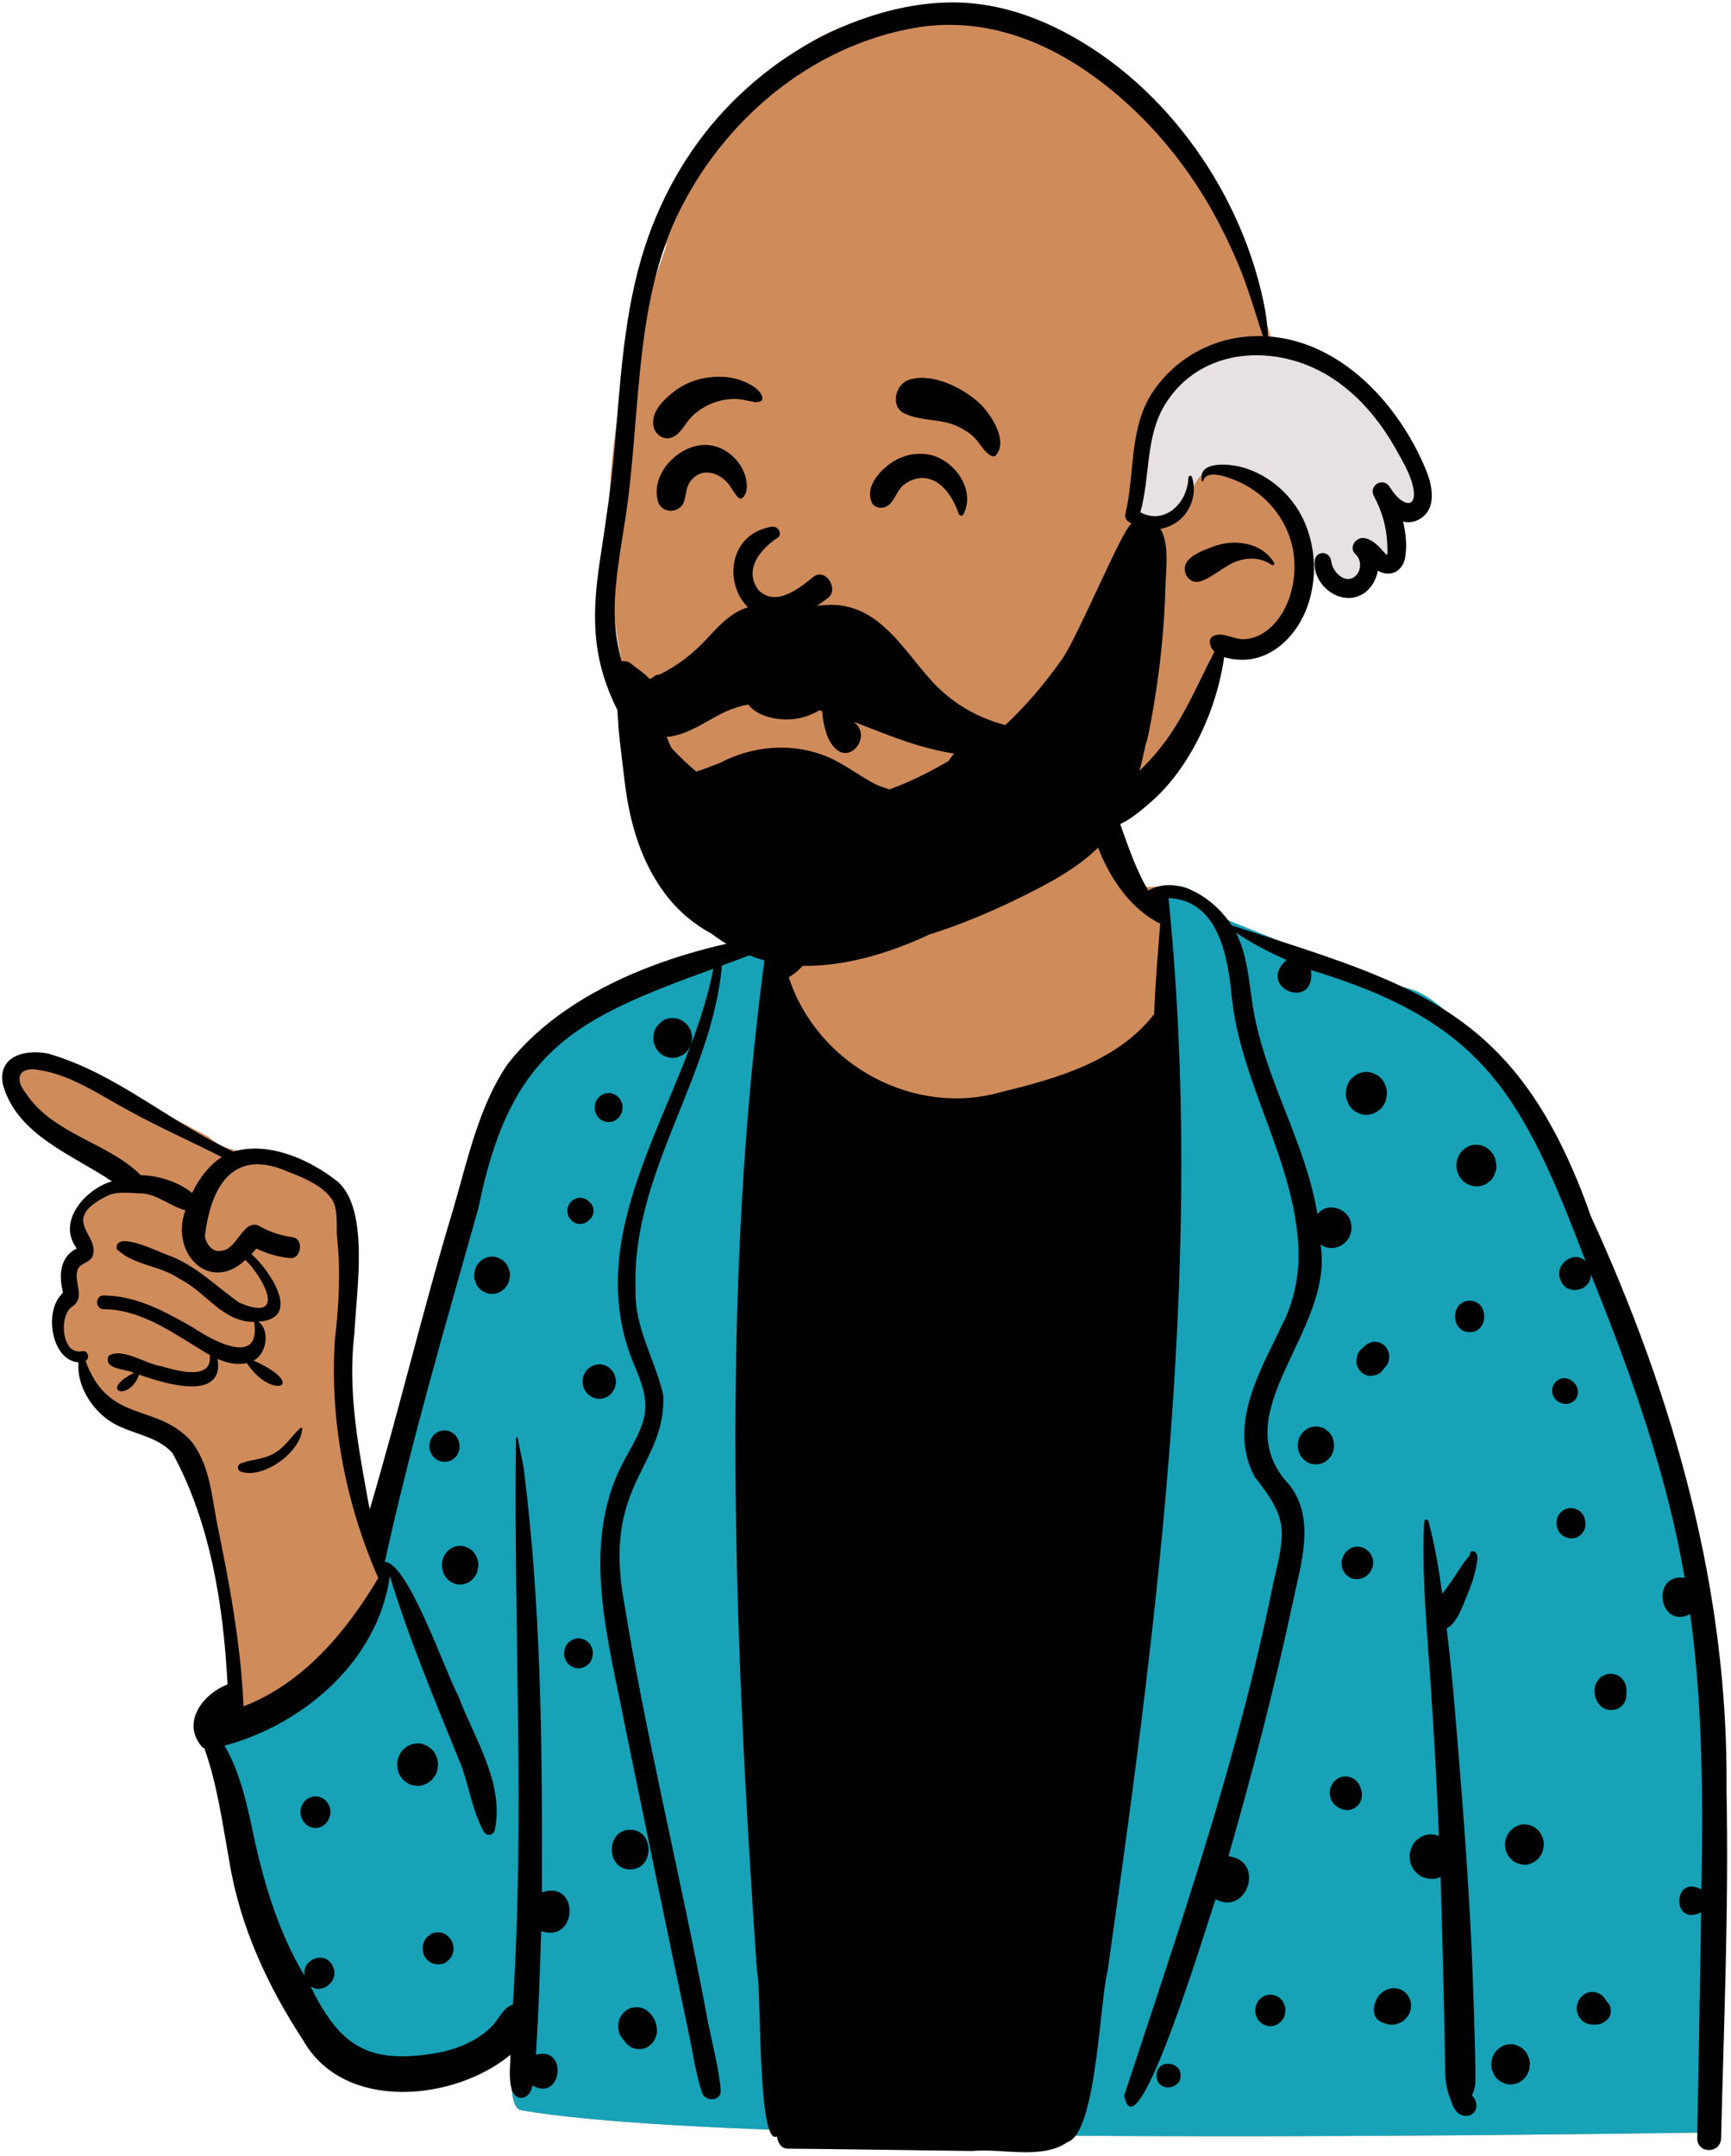 <?xml version="1.0" encoding="UTF-8"?>
<svg width="314px" height="391px" viewBox="0 0 314 391" version="1.1" xmlns="http://www.w3.org/2000/svg" xmlns:xlink="http://www.w3.org/1999/xlink">
    <title>Peep</title>
    <g id="Page-1" stroke="none" stroke-width="1" fill="none" fill-rule="evenodd">
        <g id="Home-Page" transform="translate(-156, -855)">
            <g id="About-Section" transform="translate(150, 772)">
                <g id="Group" transform="translate(-0, 0)">
                    <g id="Peep" transform="translate(192.529, 271) scale(-1, 1) translate(-192.529, -271) translate(-0, 0)">
                        <g id="BODY" transform="translate(49.827, 225.922)">
                            <path d="M154.872,-13.724 C164.747,-13.216 180.122,-8.8 180.891,-5.978 C182.091,-1.571 179.512,14.949 183.826,23.848 C185.665,27.641 192.648,27.301 195.354,28.537 C204.407,32.67 231.209,40.51 236.736,50.381 C238.949,54.335 252.555,103.405 259.785,128.439 C260.6,131.261 261.52,133.872 262.521,136.289 L262.889,134.411 C265.837,119.28 267.31,110.121 267.31,106.932 C267.31,101.949 263.5,80.927 267.31,75.581 C271.083,70.288 280.174,65.961 284.264,65.875 L284.387,65.874 C287.072,65.874 289.402,64.998 291.377,63.247 L294.273,61.728 C309.004,54.018 317.61,49.788 320.092,49.04 C324.053,47.846 330.793,50.39 327.423,54.21 C325.176,56.757 319.53,61.261 310.485,67.725 L307.074,70.551 L307.486,70.776 C311.894,73.196 314.486,75.233 315.261,76.887 C316.061,78.592 315.677,80.609 314.111,82.937 L314.348,83.179 C316.33,85.207 317.32,86.568 317.32,87.26 L317.32,90.644 C319.291,93.655 319.784,96.166 318.798,98.177 C317.813,100.188 316.25,101.931 314.111,103.405 C312.534,107.731 310.656,110.81 308.478,112.642 C306.299,114.474 302.534,115.999 297.182,117.217 L292.339,129.295 L288.415,146.264 L286.438,165.198 L287.012,165.631 C289.673,167.653 291.377,169.152 291.377,170.7 C291.377,173.113 280.64,229.851 263.935,232.39 C260.322,232.94 241.586,230.246 235.434,225.026 L235.525,225.59 C236.972,234.709 236.666,239.445 234.606,239.797 C209.29,244.126 137.391,245.463 18.909,243.809 C18.204,178.217 21.392,134.534 28.472,112.759 C46.579,57.07 66.543,38.049 73.527,36.42 C79.645,34.993 100.86,26.186 106.791,23.848 C110.662,22.322 111.491,17.747 115.903,17.747 L116.259,17.749 C120.526,17.794 124.309,18.59 126.434,16.301 C132.012,10.295 130.453,1.982 132.767,-5.978 C134.042,-10.364 142.755,-14.348 154.872,-13.724 Z" id="✋-Skin" fill="#D08B5B"></path>
                            <path d="M115.903,17.747 L116.259,17.747 C117.314,17.76 118.339,17.817 119.316,17.862 L117.256,25.183 L117.212,25.952 C115.874,51.194 127.724,63.277 152.763,62.202 C177.801,61.127 190.255,52.867 190.125,37.421 L190.117,36.95 L190.117,27.338 L190.511,27.417 C192.412,27.788 194.243,28.03 195.354,28.537 C204.407,32.67 231.209,40.51 236.736,50.381 C238.949,54.335 252.555,103.405 259.785,128.439 C260.049,129.354 260.324,130.246 260.61,131.117 L260.61,136.065 L260.531,136.365 C257.997,146.25 261.371,154.332 270.652,160.611 C277.23,165.061 283.986,167.95 290.92,169.278 C291.218,169.758 291.377,170.227 291.377,170.7 C291.377,173.113 280.64,229.851 263.935,232.39 C260.322,232.94 241.586,230.246 235.434,225.026 L235.525,225.59 L235.609,226.132 C236.959,234.896 236.625,239.452 234.606,239.797 C209.29,244.126 137.391,245.463 18.909,243.809 C18.204,178.217 21.392,134.534 28.472,112.759 C46.579,57.07 66.543,38.049 73.527,36.42 C79.645,34.993 100.86,26.186 106.791,23.848 C110.662,22.322 111.491,17.747 115.903,17.747 Z" id="🧥-Jacket" fill="#17A2B8"></path>
                            <path d="M127.743,2.002 C128.323,0.804 129.862,0.96 130.877,1.503 C133.922,3.825 130.736,8.325 129.893,11.159 C127.727,16.654 123.964,22.025 118.769,24.594 C119.199,30.057 119.687,35.508 119.867,40.988 C126.509,49.581 137.707,52.718 147.648,55.129 C163.261,59.633 180.881,50.406 186.15,34.309 C180.153,30.755 178.212,21.448 180.002,14.956 C180.157,14.5 180.835,14.298 181.076,14.807 C182.719,18.33 182.5,22.629 184.367,26.109 C202.287,27.899 225.414,34.951 237.154,50.067 C242.356,57.63 244.417,67.466 246.98,76.23 C252.447,94.3 256.803,112.735 262.165,130.823 L262.798,127.4 C264.53,117.973 266.104,108.417 264.934,98.829 L264.913,98.371 C264.531,90.742 262.242,76.565 267.914,71.414 C273.045,67.325 280.478,64.038 286.916,65.924 C298.374,60.605 308.263,51.65 320.466,48.162 C324.222,47.356 329.625,48.31 328.737,53.624 C326.277,62.919 315.974,66.527 308.932,71.319 C313.446,72.595 318.95,78.322 315.423,83.316 C315.392,83.404 315.365,83.471 315.338,83.524 C318.198,84.847 318.599,88.17 317.897,91.02 C317.826,91.773 317.636,91.126 318.06,91.808 C321.288,94.983 319.861,103.833 314.999,104.133 C315.317,108.326 312.735,112.399 309.464,114.687 C305.938,117.151 300.841,117.257 297.922,120.63 C291.069,133.233 288.705,148.112 287.958,162.545 C292.475,164.309 296.528,169.583 292.424,174.057 C292.343,174.067 292.262,174.077 292.18,174.084 C289.801,180.706 288.882,187.766 287.624,194.682 C285.688,206.483 280.644,217.319 274.202,227.15 C266.752,240.163 246.72,238.1 236.628,229.702 C236.669,231.905 237.017,234.095 236.34,236.224 C235.342,238.522 232.907,237.529 232.666,235.267 C227.331,238.396 226.074,228.066 232.005,229.705 C231.549,222.237 231.284,214.759 231.07,207.279 C224.356,209.546 224.066,197.927 230.934,200.25 L230.926,197.038 C230.875,172.409 231.136,147.696 234.252,123.26 C234.54,121.432 235.028,119.665 235.313,117.847 C235.344,117.66 235.625,117.713 235.626,117.893 C236.108,152.103 233.965,186.386 236.201,220.608 C238.063,221.2 238.805,223.428 240.184,224.727 C243.244,227.674 247.412,229.109 251.488,229.609 C262.901,231.278 267.828,227.642 272.91,217.295 C270.618,218.893 267.521,216.072 268.918,213.543 L268.961,213.466 C270.413,210.787 274.51,212.393 273.991,215.393 C279.101,206.858 281.775,197.234 283.751,187.469 L284.018,186.303 C284.978,182.157 286.224,177.407 288.53,173.656 C274.469,169.918 260.715,158.53 258.514,142.905 C254.945,154.604 250.108,166.04 245.499,177.418 C244.075,181.374 243.482,185.627 241.441,189.297 C240.967,190.146 239.764,189.927 239.495,189.032 C237.66,180.474 243.221,172.333 246.108,164.629 C248.466,160.275 255.234,140.392 259.43,140.344 C254.715,118.789 248.426,97.395 242.437,76.107 C236.646,47.364 224.844,41.821 199.843,32.771 C204.353,56.741 224.941,79.943 213.986,105.084 L213.719,105.736 C212.599,108.508 211.668,111.301 212.45,114.344 C213.21,117.296 214.938,119.859 216.322,122.514 C224.053,137.512 218.731,155.028 215.742,170.647 C211.966,188.964 208.235,207.298 204.332,225.586 C203.563,229.235 203.064,232.993 201.902,236.529 C201.302,238.353 198.309,238.18 198.502,236.051 C198.872,231.922 199.983,227.895 200.798,223.84 C205.658,197.585 212.234,171.639 216.415,145.269 C219.105,125.749 208.516,122.749 208.911,110.136 C210.35,103.686 214.16,97.929 213.941,91.055 C214.788,70.013 200.094,52.653 198.279,32.188 L195.076,30.996 C193.475,30.398 191.876,29.795 190.282,29.179 C198.673,90.388 196.125,152.934 191.93,214.446 C191.074,217.284 191.889,246.303 188.296,244.544 C188.115,245.652 187.55,246.741 186.323,246.736 C175.182,246.842 164.037,247.026 152.895,247.164 C147.536,246.649 140.17,248.783 135.611,245.558 C130.348,243.992 129.743,219.932 128.336,214.633 L127.788,210.779 C118.845,147.808 110.842,83.537 117.27,19.942 C108.326,20.301 106.48,30.369 105.817,37.7 C104.158,53.879 94.136,67.813 93.655,84.178 C93.615,88.149 94.333,91.995 95.855,95.641 C99.892,104.572 106.874,114.898 101.655,124.873 C95.484,132.638 96.018,134.682 98.283,144.279 C104.654,176.004 115.235,206.503 125.301,237.092 C123.114,248.981 109.959,204.844 108.722,201.516 C102.899,204.57 99.718,194.435 106.397,193.713 C102.107,178.736 98.159,163.647 94.872,148.391 L94.785,147.961 C93.333,140.913 90.477,132.659 95.3,126.407 C107.735,113.29 87.085,98.629 89.69,82.739 C87.44,84.479 84.035,82.649 84.087,79.727 C83.985,76.438 88.221,74.753 90.259,77.262 C92.355,64.371 99.647,53.116 101.854,40.262 L101.953,39.659 C102.701,35.116 102.912,30.336 105.051,26.195 C102.139,28.168 99.038,29.763 95.848,31.17 C101.551,36.138 90.508,40.673 91.422,32.998 C60.147,42.435 53.078,55.597 41.595,85.822 C43.74,83.649 47.414,86.462 46.13,89.234 C45.106,92.154 40.637,91.3 40.639,88.188 L40.115,89.489 C33.152,106.856 26.815,124.644 23.63,143.229 C29.878,142.309 28.287,152.724 22.626,149.788 C20.355,166.316 20.319,183.079 20.596,199.741 C25.866,196.859 26.025,206.653 20.647,203.86 C20.844,217.515 21.132,231.169 21.349,244.823 C21.393,247.729 17.095,247.715 17.027,244.823 C16.525,223.843 15.61,202.824 16.045,181.838 C15.636,145.412 25.675,110.304 40.633,77.675 C53.869,40.104 72.151,35.831 105.787,24.908 C108.892,20.101 115.525,15.554 120.937,18.573 C123.965,13.474 125.503,7.434 127.743,2.002 Z M70.115,132.944 C70.24,132.481 70.874,132.597 70.894,133.054 C71.176,138.948 70.925,144.88 70.538,150.799 C70.304,154.412 70.016,158.021 69.772,161.61 C69.125,171.079 68.603,180.557 68.206,190.043 C68.345,189.983 68.488,189.93 68.637,189.888 C69.322,189.693 70.007,189.693 70.691,189.888 C71.302,190.066 71.835,190.377 72.295,190.825 L72.393,190.924 C72.769,191.287 73.037,191.719 73.192,192.218 C73.415,192.661 73.527,193.135 73.527,193.642 L73.524,193.77 C73.521,194.498 73.348,195.173 72.996,195.803 C72.654,196.407 72.193,196.888 71.613,197.248 C71.01,197.613 70.362,197.793 69.664,197.796 C69.589,197.804 69.514,197.811 69.44,197.814 C68.921,197.836 68.437,197.723 67.989,197.479 L67.922,197.457 C67.752,202.269 67.613,207.085 67.512,211.9 C67.42,216.097 67.298,220.293 67.217,224.49 L67.179,226.589 L67.105,231.229 C67.081,233.137 67.093,234.964 66.471,236.763 L66.396,236.971 C65.949,238.172 65.6,239.845 64.403,240.513 C63.447,241.047 62.159,240.849 61.61,239.809 C61.149,238.94 61.549,237.688 62.231,237.101 C62.217,237.063 62.197,237.027 62.18,236.988 C62.075,236.67 61.915,236.37 61.82,236.048 C61.522,235.03 61.603,233.944 61.6,232.887 C61.6,231.02 61.661,229.154 61.709,227.29 C61.814,223.323 61.936,219.36 62.084,215.397 C62.588,202.101 63.537,188.806 64.623,175.548 L64.992,171.073 C65.483,165.122 65.992,159.165 66.712,153.245 C66.745,152.962 66.779,152.68 66.817,152.396 C66.43,152.195 66.071,151.916 65.786,151.605 C64.644,150.354 63.951,148.484 63.302,146.873 L63.153,146.507 C62.447,144.788 61.797,143.049 61.461,141.203 L61.429,141.033 C61.276,140.248 60.974,138.855 61.773,138.474 C62.19,138.276 62.454,138.417 62.59,138.852 C62.607,138.909 62.593,138.972 62.563,139.022 C62.892,139.548 63.407,140.04 63.732,140.528 L64.846,142.189 L65.396,143.024 C66.095,144.095 66.84,145.121 67.61,146.132 C68.216,141.691 68.959,137.268 70.115,132.944 Z M115.786,231.901 C117.179,230.762 119.447,231.381 119.447,233.481 C119.447,235.592 117.176,236.2 115.786,235.061 L115.717,235.008 L115.65,234.952 C114.894,234.335 114.868,232.729 115.593,232.06 L115.65,232.01 C115.694,231.971 115.739,231.936 115.786,231.901 Z M55.217,227.799 C55.848,227.799 56.434,227.965 56.98,228.298 C57.217,228.485 57.451,228.676 57.688,228.867 C58.122,229.319 58.421,229.857 58.587,230.476 L58.712,231.444 C58.729,231.946 58.631,232.413 58.41,232.848 C58.268,233.3 58.027,233.693 57.688,234.022 C57.37,234.379 56.997,234.63 56.563,234.775 C56.181,234.985 55.773,235.092 55.337,235.092 L55.217,235.09 C54.584,235.09 53.997,234.924 53.451,234.591 C53.214,234.404 52.98,234.213 52.743,234.022 C52.313,233.57 52.011,233.032 51.845,232.413 C51.804,232.091 51.764,231.766 51.719,231.444 C51.703,230.942 51.804,230.476 52.021,230.041 C52.163,229.588 52.404,229.196 52.743,228.867 C53.062,228.51 53.434,228.259 53.868,228.114 C54.251,227.904 54.661,227.797 55.098,227.797 L55.217,227.799 Z M213.769,221.074 L214.657,221.199 C215.508,221.4 216.192,222.054 216.65,222.8 C216.894,223.2 217.026,223.631 217.046,224.094 C217.145,224.554 217.124,225.017 216.985,225.48 C216.884,225.932 216.684,226.328 216.389,226.665 C216.287,226.831 216.169,226.983 216.033,227.117 C215.755,227.601 215.335,227.919 214.901,228.245 C214.535,228.489 214.138,228.62 213.711,228.641 C213.43,228.719 213.145,228.719 212.86,228.641 C212.437,228.62 212.04,228.489 211.674,228.245 C211.457,228.072 211.24,227.895 211.027,227.722 C210.837,227.492 210.66,227.255 210.494,227.007 C210.383,226.735 210.274,226.466 210.166,226.197 C209.966,225.55 210.064,224.978 210.173,224.331 C210.189,224.221 210.217,224.122 210.254,224.016 L210.327,223.811 C210.522,223.274 210.627,223.091 210.972,222.623 L211.104,222.44 C211.17,222.348 211.238,222.258 211.315,222.178 C211.532,221.945 211.84,221.75 212.084,221.549 C212.606,221.234 213.169,221.078 213.769,221.074 Z M98.801,218.812 C99.292,218.816 99.754,218.943 100.18,219.201 L100.736,219.65 C101.075,220.007 101.309,220.424 101.441,220.909 C101.472,221.163 101.506,221.418 101.54,221.669 C101.553,222.061 101.475,222.429 101.302,222.772 C101.194,223.125 101.004,223.429 100.736,223.691 C100.489,223.967 100.194,224.165 99.855,224.282 C99.559,224.442 99.241,224.527 98.903,224.528 L98.801,224.526 C98.306,224.526 97.845,224.395 97.418,224.136 L96.862,223.691 C96.523,223.334 96.289,222.913 96.157,222.429 C96.126,222.174 96.092,221.923 96.059,221.669 C96.045,221.276 96.123,220.909 96.296,220.569 C96.408,220.216 96.594,219.908 96.862,219.65 C97.109,219.371 97.404,219.173 97.743,219.06 C98.039,218.897 98.351,218.815 98.688,218.811 L98.801,218.812 Z M76.318,217.642 C77.026,217.635 77.745,217.843 78.324,218.271 C78.887,218.688 79.314,219.137 79.589,219.813 C79.663,219.997 79.737,220.177 79.802,220.361 C80.094,221.17 80.148,221.983 79.745,222.775 C79.355,223.543 78.514,223.878 77.761,224.108 C77.124,224.306 76.402,224.338 75.769,224.101 C75.453,223.985 75.145,223.861 74.86,223.68 C74.328,223.338 74.04,222.931 73.684,222.429 C73.406,221.934 73.267,221.396 73.267,220.824 C73.267,220.247 73.406,219.714 73.684,219.215 C74.229,218.243 75.24,217.649 76.318,217.642 Z M40.388,218.324 C41.283,218.324 42.069,218.755 42.608,219.483 C43.154,220.223 43.354,221.142 43.113,222.058 C42.859,223.026 42.09,223.875 41.137,224.119 C40.432,224.299 39.856,224.292 39.154,224.168 C38.561,224.062 38.107,223.694 37.653,223.312 C37.134,222.871 36.975,222.065 37.059,221.414 C37.141,220.764 37.429,220.339 37.866,219.954 L37.869,219.943 L37.707,220.074 C37.768,220.018 37.829,219.958 37.89,219.897 C37.91,219.862 37.927,219.823 37.944,219.784 C38.195,219.339 38.534,218.989 38.958,218.727 C39.402,218.458 39.876,218.324 40.388,218.324 Z M249.047,207.615 C249.539,207.477 250.034,207.477 250.525,207.615 C250.888,207.703 251.203,207.877 251.471,208.134 C251.743,208.319 251.965,208.555 252.132,208.848 L252.186,208.948 C252.573,209.634 252.634,210.418 252.468,211.182 C252.261,212.126 251.427,212.986 250.525,213.208 L250.495,213.214 L250.465,213.222 C250.099,213.343 249.729,213.36 249.363,213.272 C248.993,213.254 248.651,213.141 248.336,212.929 C247.936,212.66 247.6,212.314 247.343,211.897 C247.139,211.564 247.031,211.207 247.014,210.821 C246.95,210.567 246.95,210.313 247.014,210.058 C247.031,209.672 247.139,209.315 247.343,208.983 L247.776,208.4 L247.821,208.361 C248.167,208 248.576,207.753 249.047,207.615 Z M214.921,188.905 C219.365,188.905 219.358,196.096 214.921,196.096 C210.478,196.096 210.484,188.905 214.921,188.905 Z M52.228,187.996 C52.696,187.887 53.163,187.908 53.628,188.06 C53.909,188.184 54.187,188.307 54.465,188.427 L55.177,189.001 C55.309,189.117 55.373,189.244 55.495,189.41 L55.648,189.619 C55.869,189.926 55.874,189.992 56.116,190.648 C56.278,191.277 56.278,191.906 56.116,192.536 C56.037,192.84 55.919,193.126 55.767,193.391 C55.627,193.646 55.46,193.869 55.272,194.075 L55.177,194.176 C54.858,194.533 54.482,194.784 54.048,194.933 C53.774,195.099 53.479,195.18 53.163,195.18 C52.696,195.29 52.228,195.269 51.764,195.116 C51.482,194.993 51.204,194.869 50.926,194.749 L50.215,194.176 L49.665,193.434 L49.49,192.998 L49.313,192.561 L49.187,191.588 C49.171,191.083 49.269,190.616 49.489,190.178 C49.574,189.87 49.723,189.598 49.94,189.371 C50.096,189.096 50.306,188.877 50.57,188.714 C50.787,188.487 51.048,188.332 51.343,188.244 C51.618,188.078 51.913,187.996 52.228,187.996 Z M272.015,182.859 C272.385,182.845 272.731,182.926 273.049,183.103 C273.161,183.142 273.27,183.191 273.375,183.248 C273.785,183.499 274.11,183.838 274.351,184.263 C274.548,184.588 274.656,184.938 274.673,185.316 C274.747,185.657 274.74,186 274.651,186.342 L274.622,186.444 C274.548,186.724 274.436,186.981 274.287,187.218 C274.273,187.246 274.256,187.275 274.236,187.3 C274.009,187.675 273.707,187.982 273.334,188.212 C272.921,188.459 272.477,188.586 271.995,188.59 C271.036,188.59 270.209,188.049 269.704,187.218 C269.633,187.102 269.592,186.953 269.541,186.833 C269.497,186.72 269.426,186.575 269.388,186.444 C269.26,185.942 269.26,185.44 269.388,184.938 C269.473,184.57 269.633,184.249 269.873,183.976 C270.066,183.669 270.32,183.425 270.636,183.248 C271.027,183.01 271.447,182.883 271.893,182.862 L272.015,182.859 Z M84.395,179.341 C84.864,179.207 85.331,179.197 85.797,179.31 L85.914,179.341 C86.286,179.433 86.609,179.61 86.886,179.872 C87.195,180.084 87.442,180.363 87.622,180.709 C87.88,181.173 88.009,181.675 88.012,182.212 C88.009,182.749 87.88,183.252 87.622,183.714 C87.368,184.164 87.025,184.517 86.595,184.782 L86.222,184.97 C85.91,185.175 85.578,185.284 85.219,185.302 C84.978,185.369 84.737,185.369 84.5,185.302 C84.256,185.302 84.029,185.239 83.819,185.111 C83.588,185.044 83.392,184.924 83.222,184.747 C82.927,184.549 82.697,184.287 82.528,183.959 L82.253,183.283 L82.158,182.533 L82.253,181.788 L82.402,181.42 C82.537,180.914 82.782,180.476 83.137,180.105 C83.493,179.737 83.914,179.482 84.395,179.341 Z M252.492,173.377 C252.986,173.214 253.478,173.193 253.969,173.306 C254.301,173.306 254.613,173.395 254.902,173.571 C255.217,173.663 255.488,173.825 255.718,174.066 C256.121,174.338 256.437,174.699 256.671,175.148 L257.043,176.071 C257.267,176.668 257.186,177.549 257.051,178.15 C256.939,178.644 256.722,179.076 256.4,179.443 C256.237,179.73 256.02,179.956 255.745,180.126 C255.431,180.424 255.069,180.636 254.659,180.762 L254.546,180.794 L254.505,180.805 C254.498,180.808 254.491,180.808 254.485,180.808 C254.481,180.812 254.474,180.812 254.471,180.812 C254.308,180.854 254.142,180.879 253.969,180.886 C253.478,180.999 252.986,180.978 252.492,180.816 C252.2,180.688 251.905,180.557 251.61,180.427 C251.359,180.229 251.112,180.027 250.861,179.825 C250.668,179.564 250.475,179.302 250.282,179.044 C250.01,178.602 249.865,178.122 249.844,177.609 C249.756,177.266 249.756,176.927 249.844,176.583 C249.844,176.234 249.929,175.912 250.095,175.611 C250.244,175.13 250.499,174.717 250.861,174.367 C251.112,174.165 251.359,173.963 251.61,173.765 C251.905,173.635 252.2,173.504 252.492,173.377 Z M36.304,160.719 C36.815,160.574 37.327,160.574 37.839,160.719 L38.527,161.02 C38.866,161.211 39.134,161.469 39.337,161.798 C39.595,162.087 39.767,162.431 39.856,162.823 C40.056,163.36 40.032,164.213 39.873,164.761 C39.693,165.383 39.415,165.878 38.985,166.344 C38.27,167.115 37.171,167.338 36.199,167.105 C35.93,167.041 35.676,166.917 35.446,166.765 C34.711,166.291 34.216,165.464 34.219,164.548 C34.219,164.449 34.226,164.35 34.239,164.252 C34.192,164.05 34.175,163.841 34.182,163.622 L34.283,162.823 L34.29,162.802 C34.426,162.296 34.67,161.858 35.025,161.487 C35.354,161.147 35.738,160.901 36.176,160.754 L36.287,160.719 L36.304,160.719 Z M292.078,81.329 C291.152,73.41 287.671,64.891 277.052,69.541 L276.264,69.849 C273.636,70.887 270.574,72.25 268.975,74.646 C267.874,76.298 268.246,79.497 268.094,81.424 C267.402,87.689 267.773,93.945 268.494,100.184 C269.426,114.806 266.478,129.957 260.61,143.247 C266.483,153.159 274.343,162.404 285.065,166.535 C285.519,155.266 287.634,144.203 289.885,133.206 L289.974,132.726 C290.874,127.768 291.325,122.678 294.447,118.554 C300.799,111.362 309.535,115.433 313.714,103.878 C312.836,103.415 313.321,101.831 314.379,102.136 C318.045,102.814 318.64,95.726 316.131,94.018 C313.517,92.355 316.149,89.288 315.036,87.074 C314.416,86.119 313.077,86.087 312.47,84.988 C310.861,80.94 318.912,78.346 309.444,73.782 C307.507,73.064 305.341,73.509 303.386,73.501 C300.511,73.781 298.226,75.894 295.597,76.559 C298.46,84.291 291.236,91.736 284.716,85.561 C281.168,89.058 277.201,97.031 285.825,93.315 C290.046,90.376 293.68,86.578 298.58,84.768 L298.684,84.735 C300.503,84.113 308.462,80.079 308.068,83.571 C305.086,86.572 300.169,86.537 296.716,88.973 C291.929,91.282 288.868,96.877 283.137,96.8 C281.815,105.167 290.919,100.076 294.309,97.769 L295.249,97.237 C300.03,94.542 304.884,92.046 310.46,92.013 C311.999,92.002 311.992,94.477 310.46,94.499 C303.193,94.546 297.278,99.284 291.19,102.807 C290.591,107.691 297.449,105.553 300.051,104.832 C302.779,104.432 307.161,101.354 309.549,102.98 C310.483,105.483 306.373,105.297 304.942,106.056 C311.474,109.329 305.751,111.39 304,106.36 L303.487,106.543 C299.112,108.076 288.506,111.232 289.767,103.504 C288.166,104.243 286.214,104.684 284.445,104.274 C280.034,111.08 272.996,108.447 283.225,103.808 C280.92,102.689 280.15,98.372 282.364,96.765 C274.313,96.252 280.291,87.441 283.623,84.505 C283.308,84.173 283.004,83.835 282.719,83.492 C280.798,84.447 278.778,85.027 276.618,85.232 C274.551,85.426 274.09,81.756 276.13,81.456 C278.317,81.134 280.331,80.526 282.255,79.38 C285.173,78.066 286.169,83.713 289.089,83.913 C290.682,84.242 291.76,82.785 292.078,81.329 Z M224.294,154.193 C224.999,154.193 225.626,154.501 226.137,154.988 C226.649,155.476 226.869,156.208 226.9,156.908 C226.914,157.283 226.839,157.633 226.676,157.958 C226.571,158.294 226.392,158.584 226.137,158.832 C225.663,159.323 224.961,159.627 224.294,159.627 C223.589,159.627 222.962,159.319 222.449,158.832 C221.938,158.34 221.717,157.612 221.687,156.908 C221.673,156.537 221.748,156.187 221.911,155.861 C222.005,155.559 222.16,155.291 222.375,155.063 L222.449,154.988 C222.924,154.493 223.626,154.193 224.294,154.193 Z M245.657,137.425 L245.77,137.427 C246.366,137.431 246.919,137.586 247.434,137.897 C247.658,138.077 247.882,138.254 248.102,138.435 C248.512,138.866 248.793,139.372 248.95,139.955 C249.109,140.563 249.109,141.175 248.95,141.783 C248.895,142.133 248.77,142.473 248.573,142.766 C248.282,143.271 247.895,143.678 247.407,143.978 C246.902,144.286 246.356,144.438 245.77,144.441 C245.184,144.438 244.638,144.286 244.133,143.978 C243.645,143.678 243.258,143.271 242.97,142.766 C242.77,142.473 242.645,142.133 242.59,141.783 C242.431,141.175 242.431,140.563 242.59,139.955 C242.735,139.413 242.988,138.939 243.352,138.528 L243.438,138.435 C243.736,138.099 244.089,137.862 244.499,137.724 C244.859,137.527 245.245,137.427 245.657,137.425 Z M82.619,137.614 C82.87,137.544 83.117,137.544 83.368,137.614 C83.741,137.632 84.09,137.749 84.412,137.961 C84.602,138.116 84.792,138.269 84.982,138.421 L85.147,138.628 C85.501,139.077 85.51,139.154 85.781,139.839 C85.893,140.22 85.91,140.602 85.829,140.984 C85.829,141.242 85.764,141.483 85.642,141.705 C85.575,141.949 85.459,142.161 85.287,142.338 C85.164,142.553 85.002,142.727 84.795,142.854 C84.531,143.105 84.219,143.279 83.86,143.367 L83.13,143.469 C83.036,143.455 82.938,143.441 82.843,143.431 C82.728,143.427 82.617,143.413 82.508,143.392 L82.398,143.367 L82.298,143.339 C82.165,143.298 82.036,143.245 81.911,143.176 C81.673,143.105 81.467,142.982 81.29,142.798 C80.985,142.593 80.741,142.317 80.565,141.974 L80.517,141.861 C80.453,141.74 80.399,141.617 80.358,141.483 C80.243,141.27 80.185,141.044 80.182,140.8 C80.114,140.476 80.119,140.154 80.2,139.832 L80.229,139.725 L80.49,139.078 C80.626,138.859 80.768,138.636 80.951,138.456 C81.061,138.354 81.33,138.135 81.482,138.025 L81.575,137.961 C81.897,137.749 82.246,137.632 82.619,137.614 Z M46.137,131.353 C47.509,132.785 46.903,135.415 44.981,135.925 L44.761,135.981 C42.903,136.473 41.229,134.722 41.7,132.785 L41.754,132.559 C42.242,130.554 44.764,129.921 46.137,131.353 Z M274.405,116.207 C274.392,116.009 274.636,115.938 274.758,116.055 C276.391,117.582 277.432,119.414 279.415,120.598 C281.408,121.786 283.462,121.69 285.54,122.458 C286.245,122.719 286.248,123.702 285.54,123.96 C281.608,125.392 274.703,120.538 274.405,116.207 Z M89.656,115.896 C90.093,115.754 90.534,115.733 90.971,115.836 C91.269,115.836 91.547,115.913 91.801,116.069 C92.083,116.15 92.324,116.299 92.53,116.511 C92.778,116.663 92.974,116.872 93.123,117.129 C93.415,117.462 93.612,117.851 93.713,118.296 L93.828,119.212 L93.713,120.128 C93.601,120.4 93.489,120.676 93.381,120.948 L93.078,121.376 C92.832,121.718 92.793,121.721 92.198,122.182 C91.818,122.433 91.408,122.571 90.971,122.589 C90.679,122.673 90.388,122.673 90.093,122.589 C89.798,122.589 89.52,122.511 89.263,122.355 C88.984,122.274 88.741,122.125 88.534,121.913 C88.175,121.669 87.893,121.348 87.686,120.948 C87.574,120.676 87.463,120.4 87.354,120.128 L87.235,119.212 L87.354,118.296 L87.361,118.268 C87.517,117.695 87.795,117.197 88.195,116.776 L88.853,116.245 C89.11,116.073 89.378,115.984 89.656,115.896 Z M247.885,116.582 C248.824,116.313 249.854,116.595 250.542,117.314 C251.231,118.031 251.502,119.102 251.244,120.082 C250.99,121.036 250.254,121.81 249.336,122.069 C249.061,122.146 248.783,122.189 248.502,122.175 C248.031,122.171 247.59,122.047 247.18,121.8 L246.651,121.372 C246.393,121.125 246.214,120.831 246.109,120.492 C245.943,120.167 245.868,119.817 245.882,119.438 L245.879,119.371 C245.868,119.237 245.885,119.102 245.926,118.972 C245.926,118.833 245.946,118.699 245.98,118.568 C246.228,117.614 246.973,116.843 247.885,116.582 Z M45.472,107.008 C45.774,106.997 46.055,107.06 46.316,107.205 C46.591,107.297 46.825,107.453 47.021,107.679 C47.238,107.884 47.388,108.132 47.476,108.414 C47.615,108.687 47.676,108.98 47.665,109.295 C47.665,109.708 47.564,110.094 47.367,110.447 C47.252,110.603 47.137,110.758 47.021,110.91 C46.75,111.197 46.428,111.391 46.055,111.501 L45.839,111.579 C45.52,111.699 45.208,111.706 44.876,111.66 C44.527,111.611 44.204,111.512 43.92,111.285 C43.642,111.116 43.422,110.886 43.259,110.596 L43.073,110.136 C43.032,109.981 43.015,109.748 43.005,109.585 C43.005,109.56 43.005,109.539 43.001,109.514 C43.001,109.376 43.042,109.041 43.076,108.902 C43.151,108.612 43.303,108.337 43.476,108.103 C43.625,107.86 43.828,107.668 44.079,107.527 L44.102,107.509 L44.127,107.492 C44.204,107.435 44.286,107.378 44.367,107.318 C44.706,107.113 45.076,107.008 45.472,107.008 Z M220.508,104.497 C221.05,104.497 221.555,104.642 222.023,104.925 C222.039,104.932 222.056,104.939 222.07,104.946 C222.518,105.222 222.873,105.593 223.138,106.06 C223.409,106.544 223.544,107.068 223.544,107.626 C223.544,108.188 223.409,108.708 223.138,109.192 C222.873,109.659 222.518,110.03 222.07,110.306 C222.056,110.317 222.039,110.323 222.023,110.331 C221.555,110.614 221.05,110.755 220.508,110.758 C219.969,110.755 219.464,110.614 218.995,110.331 C218.081,109.772 217.507,108.729 217.507,107.626 C217.507,106.523 218.081,105.48 218.995,104.925 C219.464,104.642 219.969,104.497 220.508,104.497 Z M79.744,100.409 L79.836,100.407 C80.196,100.392 80.531,100.47 80.839,100.644 C81.161,100.753 81.443,100.941 81.68,101.206 L82.175,101.637 L82.319,101.758 C82.342,101.779 82.366,101.8 82.388,101.821 C82.721,102.171 82.948,102.581 83.077,103.054 C83.117,103.327 83.151,103.595 83.178,103.868 C83.253,104.575 82.853,105.3 82.412,105.802 C82.175,106.067 81.893,106.254 81.568,106.367 C81.256,106.537 80.917,106.615 80.558,106.601 C79.822,106.534 79.124,106.371 78.596,105.777 C78.534,105.706 78.477,105.632 78.416,105.558 L77.992,105.049 C77.67,104.709 77.446,104.31 77.325,103.85 C77.29,103.606 77.26,103.366 77.23,103.125 C77.199,102.4 77.538,101.722 77.992,101.206 C78.412,100.728 79.124,100.435 79.744,100.409 Z M62.634,92.964 C66.159,92.964 66.152,98.667 62.634,98.667 C59.112,98.667 59.119,92.964 62.634,92.964 Z M239.869,84.968 L239.98,84.97 C240.564,84.974 241.109,85.126 241.614,85.433 L242.272,85.96 C242.672,86.384 242.95,86.879 243.106,87.452 C243.143,87.752 243.18,88.053 243.221,88.35 C243.238,88.817 243.143,89.252 242.94,89.655 C242.811,90.072 242.587,90.436 242.272,90.744 C241.977,91.073 241.631,91.306 241.228,91.44 C240.842,91.652 240.425,91.751 239.98,91.734 C239.394,91.73 238.848,91.578 238.343,91.271 C238.123,91.094 237.906,90.917 237.686,90.744 C237.317,90.352 237.051,89.9 236.893,89.383 L236.855,89.252 L236.737,88.35 C236.72,87.887 236.814,87.452 237.018,87.049 C237.147,86.628 237.371,86.268 237.686,85.96 C237.981,85.631 238.33,85.398 238.73,85.264 C239.084,85.069 239.464,84.97 239.869,84.968 Z M223.992,74.293 C224.307,74.282 224.598,74.349 224.873,74.498 C225.154,74.593 225.398,74.759 225.605,74.989 C226.043,75.354 226.31,76.082 226.31,76.672 C226.31,77.263 226.043,77.991 225.605,78.355 C225.32,78.648 224.985,78.854 224.598,78.967 L223.992,79.052 C223.402,79.08 222.802,78.758 222.382,78.355 C222.297,78.274 222.216,78.193 222.131,78.115 C221.748,77.747 221.582,77.199 221.558,76.672 C221.548,76.393 221.606,76.131 221.727,75.888 C221.806,75.633 221.941,75.417 222.131,75.23 C222.216,75.152 222.297,75.071 222.382,74.989 C222.84,74.547 223.375,74.325 223.992,74.293 Z M324.588,55.275 C326.815,52.445 325.518,50.431 322.171,51.131 C316.406,51.945 310.979,55.745 305.901,58.471 C300.359,61.524 294.647,64.043 288.994,66.912 C291.326,68.405 293.061,70.744 294.386,73.413 C297.032,71.317 300.414,70.315 303.715,70.185 C309.704,64.202 319.622,62.832 324.588,55.275 Z M61.448,64.669 C62.052,64.672 62.618,64.82 63.148,65.116 L63.261,65.182 L63.986,65.769 C64.339,66.108 64.586,66.511 64.732,66.974 C64.956,67.42 65.057,67.904 65.041,68.42 C65.057,68.936 64.956,69.417 64.732,69.863 C64.586,70.329 64.339,70.729 63.986,71.068 C63.786,71.341 63.529,71.553 63.22,71.709 C62.932,71.832 62.647,71.959 62.359,72.087 C62.037,72.193 61.664,72.207 61.315,72.225 C60.682,72.221 60.092,72.055 59.542,71.722 L58.831,71.15 C58.488,70.817 58.244,70.425 58.102,69.969 C57.9,69.567 57.798,69.138 57.798,68.68 L57.8,68.555 C57.8,68.527 57.8,68.495 57.804,68.463 C57.844,68.13 57.889,67.798 57.932,67.466 C58.044,66.978 58.258,66.55 58.577,66.189 C58.658,66.02 58.766,65.882 58.906,65.769 C59.353,65.302 59.881,64.984 60.492,64.803 C60.81,64.761 61.129,64.715 61.448,64.669 Z M218.826,55.303 C219.284,55.303 219.707,55.424 220.101,55.66 C220.273,55.799 220.443,55.936 220.612,56.074 C220.928,56.403 221.145,56.792 221.263,57.237 L221.355,57.937 C221.365,58.302 221.294,58.637 221.134,58.952 C221.033,59.277 220.86,59.56 220.612,59.801 C220.385,60.058 220.114,60.239 219.799,60.345 C219.5,60.511 219.175,60.585 218.826,60.572 C218.372,60.572 217.945,60.451 217.551,60.211 C217.382,60.076 217.209,59.938 217.04,59.801 C216.754,59.499 216.548,59.147 216.424,58.748 L216.392,58.637 L216.301,57.937 C216.287,57.573 216.359,57.237 216.518,56.923 C216.619,56.594 216.796,56.311 217.04,56.074 C217.27,55.816 217.542,55.636 217.853,55.53 C218.125,55.38 218.415,55.305 218.723,55.302 L218.826,55.303 Z M81.26,51.472 L81.378,51.474 C82.053,51.478 82.68,51.655 83.263,52.008 C83.514,52.21 83.765,52.412 84.015,52.617 C84.48,53.101 84.798,53.673 84.978,54.335 L85.11,55.367 C85.131,55.904 85.022,56.403 84.788,56.866 C84.639,57.351 84.381,57.768 84.015,58.121 C83.68,58.5 83.28,58.768 82.815,58.924 C82.371,59.168 81.893,59.281 81.378,59.26 C80.704,59.26 80.077,59.083 79.494,58.729 C79.243,58.528 78.992,58.323 78.738,58.121 C78.277,57.633 77.958,57.06 77.779,56.403 L77.646,55.367 C77.626,54.833 77.734,54.331 77.968,53.868 C78.117,53.387 78.375,52.966 78.738,52.617 C79.077,52.235 79.477,51.966 79.941,51.81 C80.351,51.585 80.79,51.474 81.26,51.472 Z M206.77,41.752 C207.078,41.667 207.386,41.667 207.695,41.752 C208.156,41.773 208.586,41.918 208.986,42.183 L209.688,42.749 C209.698,42.759 209.708,42.77 209.718,42.784 C210.142,43.229 210.437,43.756 210.599,44.361 L210.722,45.312 C210.739,45.804 210.64,46.263 210.427,46.687 C210.299,47.095 210.089,47.45 209.799,47.757 L209.688,47.871 C209.372,48.225 209.003,48.476 208.572,48.621 C208.302,48.788 208.006,48.869 207.695,48.869 C207.234,48.978 206.77,48.957 206.308,48.805 C206.034,48.681 205.756,48.561 205.478,48.441 L205.39,48.388 C204.342,47.791 203.695,46.539 203.695,45.312 C203.695,44.085 204.342,42.83 205.39,42.232 C205.42,42.218 205.447,42.2 205.478,42.183 C205.878,41.918 206.308,41.773 206.77,41.752 Z" id="🖍-Ink" fill="#000000"></path>
                        </g>
                        <g id="HEAD" transform="translate(126.093, 63.64)">
                            <path d="M134.909,67.912 C123.009,35.188 101.559,11.229 65.396,26.278 C64.359,25.539 63.005,25.341 61.708,26.206 C42.009,39.135 27.824,59.864 21.676,83.237 C17.935,83.981 14.299,85.278 11.052,87.404 C3.995,92.026 -0.753,99.381 -5.204,106.544 C-6.542,108.698 -5.303,112.263 -2.787,112.752 C-1.695,112.965 -0.612,113.091 0.464,113.124 C0.202,114.119 -0.143,115.08 -0.582,115.961 C-2.173,119.152 0.832,122.539 3.649,121.667 C3.962,121.84 4.289,121.982 4.628,122.089 C4.667,123.896 5.555,126.316 7.314,126.681 C10.158,127.319 13.937,125.044 13.266,121.719 C14.125,121.877 14.981,121.897 15.816,121.787 C15.909,123.518 15.88,125.325 16.109,126.922 C16.856,134.448 24.051,139.504 30.912,137.215 C31.333,139.56 31.827,142.855 34.036,144.127 C36.62,151.703 41.081,160.348 48.388,163.8 C47.737,165.542 48.09,167.661 50.049,168.827 C63.424,176.797 79.477,179.494 94.598,176.531 C100.641,176.155 106.528,174.727 112.18,171.686 C116.301,169.469 120.09,166.653 123.788,163.75 C127.488,160.846 131.445,158.018 134.398,154.247 C137.606,150.152 139.1,145.334 140.069,140.205 C144.51,116.928 142.976,94.071 134.909,71.897 C124.924,44.449 144.891,95.362 134.909,67.912 Z" id="✋-Skin" fill="#D08B5B"></path>
                            <path d="M11.017,86.066 C22.125,79.217 36.29,80.99 42.964,91.599 C44.116,93.43 44.911,95.445 45.473,97.777 L45.564,98.165 L45.654,98.572 C45.945,99.921 46.136,101.19 46.394,103.347 L46.681,105.795 L46.763,106.462 C47.041,108.678 47.285,110.077 47.665,111.504 L47.74,111.78 L48.179,113.36 L46.522,114 C43.347,115.199 42.683,115.306 40.851,114.305 C39.42,113.523 38.673,112.471 37.68,110.339 L37.536,110.027 L37.219,109.331 L37.047,108.965 C36.399,107.613 35.881,106.172 35.148,105.649 C34.153,104.939 31.017,104.656 28.837,104.936 L28.723,104.951 L28.629,104.971 L28.467,105.009 C24.8,105.915 21.457,109.01 19.252,112.28 C17.477,114.913 16.457,118.23 16.332,121.677 L16.325,121.907 L16.281,123.666 L12.726,123.587 L12.761,122.902 L12.708,123.024 C11.588,125.492 8.774,127.136 6.419,125.502 L6.335,125.442 L6.25,125.378 C4.262,123.849 4.023,120.753 5.654,118.873 L5.73,118.789 L5.803,118.711 L5.788,118.703 L5.771,118.697 L5.761,118.696 C5.205,118.803 4.717,119.101 4.056,119.735 L3.886,119.902 L3.545,120.287 L3.192,120.681 L3.041,120.844 C2.944,120.946 2.855,121.036 2.771,121.115 C2.658,121.223 2.554,121.313 2.44,121.395 C2.335,121.471 2.227,121.538 2.096,121.597 C1.772,121.744 1.425,121.814 0.982,121.7 C0.375,121.544 0.032,121.16 -0.175,120.708 C-0.256,120.532 -0.302,120.37 -0.335,120.2 C-0.369,120.022 -0.386,119.839 -0.394,119.63 C-0.4,119.492 -0.402,119.342 -0.401,119.179 L-0.397,118.922 L-0.388,118.643 L-0.38,118.421 L-0.339,117.596 C-0.195,114.889 0.485,112.231 1.651,109.721 L1.769,109.47 L1.813,109.379 L1.691,109.55 C0.896,110.645 0.129,111.404 -0.829,111.905 L-0.961,111.972 L-1.09,112.033 C-2.419,112.643 -3.757,112.406 -4.566,111.275 C-5.125,110.492 -5.29,109.462 -5.176,108.378 C-4.953,106.276 -4.158,104.351 -2.6,101.541 L-2.382,101.151 L-1.527,99.635 C1.768,93.839 6.003,89.157 11.017,86.066 Z" id="💈-Hair" fill="#E8E1E1"></path>
                            <path d="M77.38,19.901 C83.47,19.451 89.671,20.524 95.47,22.444 C104.72,25.504 113.215,30.905 120.194,37.936 C127.386,45.182 132.706,54.116 135.94,63.984 C139.841,75.884 140.425,88.59 141.523,101.012 C142.077,107.288 142.991,113.469 143.942,119.684 L144.092,120.666 C145.02,126.721 145.542,132.846 144.26,138.892 C142.128,148.941 135.738,157.471 128.153,163.774 C112.571,176.722 88.314,184.615 70.172,172.701 C67.365,170.857 70.025,166.144 72.765,168.064 C74.693,169.417 76.736,170.602 78.927,171.421 C88.081,174.84 98.134,173.622 107.18,170.441 C116.095,167.307 124.65,162.011 131.228,154.944 C138.138,147.521 141.967,138.353 141.414,127.92 C141.084,121.713 139.731,115.62 138.98,109.463 C138.315,104.01 137.916,98.528 137.456,93.053 L137.288,91.083 C136.313,79.929 134.913,68.468 130.058,58.342 C125.973,49.824 119.993,42.245 112.802,36.392 C105.273,30.265 96.281,25.979 86.846,24.381 C75.751,22.502 65.13,25.919 55.875,32.282 C47.666,37.925 40.609,45.465 35.198,54.021 C32.574,58.17 30.338,62.6 28.408,67.144 C26.589,71.425 25.335,75.911 23.872,80.324 C25.076,80.286 26.299,80.335 27.542,80.478 C33.916,81.216 39.855,84.669 43.635,90.114 C48.255,96.766 47.006,104.933 48.811,112.499 C48.951,113.086 48.713,113.661 48.232,113.986 C45.496,115.834 41.834,115.896 39.186,113.815 C36.888,112.008 35.809,108.742 36.739,105.889 C36.86,105.517 37.379,105.583 37.393,105.982 C37.568,110.838 41.878,114.577 46.103,112.266 C44.291,105.742 45.245,98.456 41.538,92.563 C34.977,82.133 21.4,81.702 11.864,87.581 C6.845,90.675 2.873,95.327 -0.085,100.531 L-0.937,102.041 C-2.071,104.06 -3.272,106.343 -3.507,108.566 C-3.643,109.848 -3.19,111.054 -1.782,110.407 C-0.643,109.885 0.238,108.665 0.915,107.617 C2.069,105.829 4.72,107.374 3.767,109.278 L3.735,109.34 C2.348,111.908 1.494,114.739 1.337,117.687 L1.297,118.504 C1.271,119.099 1.252,119.945 1.373,119.976 C1.517,120.013 2.521,118.802 2.688,118.635 C3.493,117.826 4.322,117.166 5.442,116.951 C6.915,116.668 8.402,118.573 7.123,119.822 L7.07,119.873 C5.928,120.91 5.979,122.978 7.24,123.947 C9.019,125.316 11.209,123.082 11.468,121.243 L11.476,121.175 C11.705,119.188 14.345,119.117 14.489,121.175 C14.8,125.64 9.714,129.383 5.844,127.13 C4.314,126.24 3.341,124.61 3.036,122.862 C2.548,123.132 2.021,123.319 1.464,123.371 C-0.35,123.539 -1.639,122.206 -1.932,120.417 C-2.274,118.333 -2.071,116.101 -1.546,113.937 C-2.531,114.185 -3.567,114.09 -4.609,113.462 C-7.759,111.561 -6.855,107.334 -5.665,104.48 C-0.586,92.299 9.936,81.246 22.972,80.368 C23.043,78.219 23.322,76.187 23.778,74.035 C28.237,52.985 42.681,33.492 61.486,24.382 C66.511,21.947 71.84,20.31 77.38,19.901 Z M28.066,103.989 L28.245,103.947 C30.276,103.489 35.623,102.952 34.978,106.525 C34.948,106.693 34.714,106.673 34.672,106.525 C34.041,104.278 29.754,106.075 28.502,106.616 C26.776,107.361 25.074,108.461 23.665,109.739 C20.58,112.538 18.512,116.482 18.197,120.766 C17.885,125.015 19.065,129.605 21.997,132.679 C23.435,134.185 25.27,135.208 27.331,135.283 C29.183,135.351 31.229,133.844 32.938,134.726 C33.275,134.9 33.541,135.378 33.511,135.771 C33.453,136.515 33.135,137.095 32.661,137.544 C35.521,142.993 37.863,148.761 41.512,153.717 C43.343,156.203 45.418,158.505 47.768,160.465 C48.885,161.396 50.099,162.214 51.352,162.933 C52.819,163.776 54.089,164.304 55.136,165.732 C56.029,166.95 55.136,169.305 53.664,169.515 C50.197,170.009 46.828,167.079 44.283,164.885 C41.74,162.692 39.543,159.987 37.727,157.118 C34.24,151.607 31.854,145.106 30.9,138.528 C29.793,138.895 28.546,139.007 27.608,139.01 C25.112,139.016 22.729,138.077 20.768,136.492 C13.589,130.687 12.791,118.77 17.857,111.255 C20.282,107.659 23.966,105.002 28.066,103.989 Z M28.111,117.811 C29.776,117.658 31.439,117.933 33.004,118.526 L33.649,118.77 C35.012,119.291 36.462,119.903 37.446,120.971 C38.95,122.603 37.453,125.431 35.311,124.805 C32.943,124.114 31.018,122.029 28.651,121.155 C26.535,120.374 24.138,120.484 22.26,121.83 C22.012,122.008 21.686,121.657 21.848,121.399 C23.284,119.113 25.552,118.045 28.111,117.811 Z" id="🖍-Ink" fill="#000000"></path>
                        </g>
                        <g id="FACE" transform="translate(179.987, 129.401)" fill="#000000">
                            <path d="M42.76,69.4 C44.656,66.147 48.697,74.116 49.127,75.487 C49.507,76.701 49.758,77.944 49.886,79.202 C51.356,79.546 52.882,79.547 54.389,79.245 C56.627,78.797 57.996,77.542 59.942,76.464 C61.286,75.719 62.979,76.593 63.678,77.828 C64.5,79.282 63.976,80.791 62.895,81.875 C60.845,83.931 56.811,84.403 54.134,83.857 C52.601,83.544 51.195,82.945 49.954,82.073 C49.946,82.236 49.941,82.398 49.928,82.561 L49.905,82.843 C49.699,85.122 49.098,87.989 47.401,89.472 C44.616,91.905 41.18,87.226 43.886,84.795 L43.969,84.722 C45.651,83.305 46.018,79.503 45.927,77.408 C45.868,76.041 45.629,74.657 45.216,73.355 L45.13,73.096 C45.006,72.728 43.648,69.239 43.157,69.683 L43.134,69.708 C42.931,69.96 42.604,69.667 42.76,69.4 Z M57.899,51.042 C60.459,52.665 64.359,56.449 61.605,60.472 C58.364,64.019 53.697,59.952 51.398,58.112 C49.265,56.687 46.87,60.353 48.848,62.018 C65.465,74.85 72.209,51.466 59.194,49.134 C57.761,48.877 57.228,50.54 57.899,51.042 Z M30.567,36.042 C33.068,35.579 35.631,36.227 37.701,37.754 L37.858,37.872 C39.852,39.393 42.083,42.064 40.939,44.687 C40.48,45.74 39.104,45.905 38.231,45.427 C36.778,44.633 36.515,42.677 35.218,41.595 C34.155,40.708 32.723,40.17 31.354,40.299 C28.137,40.604 26.158,43.914 25.159,46.766 C25.031,47.131 24.517,47.273 24.317,46.881 C21.961,42.287 26.131,36.862 30.567,36.042 Z M70.635,34.308 C75.427,33.896 81.036,39.078 79.774,44.354 C79.169,46.885 75.569,46.813 74.929,44.354 C74.577,43.001 74.612,41.803 73.679,40.68 C72.908,39.752 71.813,39.213 70.635,39.296 C69.338,39.387 68.141,40.064 67.232,41.014 C66.41,41.873 65.919,43.129 65.068,43.889 C64.859,44.075 64.579,44.087 64.372,43.889 C62.907,42.48 63.786,39.549 64.715,38.079 C66.044,35.975 68.207,34.517 70.635,34.308 Z M21.442,26.685 C24.516,23.846 30.102,21.105 34.247,22.502 C36.63,23.305 37.669,27.31 35.008,28.58 C31.927,30.05 28.376,29.452 25.24,30.976 C23.923,31.616 22.684,32.416 21.768,33.59 C21.045,34.514 20.31,35.731 19.266,36.265 C18.991,36.405 18.619,36.408 18.399,36.148 C16.109,33.446 19.442,28.531 21.442,26.685 Z M65.352,22.361 C67.252,21.805 69.359,21.816 71.289,22.166 C73.219,22.515 75.178,23.349 76.753,24.566 L76.936,24.708 C78.655,26.06 80.707,28.026 80.597,30.42 C80.505,32.42 78.489,33.772 76.748,32.724 C75.329,31.87 74.661,30.158 73.459,29.018 C72.468,28.077 71.303,27.335 70.061,26.816 C68.68,26.238 67.298,25.968 65.817,25.942 C64.676,25.922 63.529,26.312 62.409,26.437 C62.501,26.635 61.617,26.543 61.11,26.368 C60.734,26.201 60.732,25.705 60.862,25.384 C61.508,23.792 63.857,22.798 65.352,22.361 Z" id="🖍-Ink"></path>
                        </g>
                        <g id="FACIAL-HAIR" transform="translate(167.785, 183.141)" fill="#000000">
                            <path d="M84.106,39.5 C82.923,39.097 81.762,38.627 80.594,38.174 C74.625,35.047 67.415,34.48 61.156,37.113 C58.084,38.406 55.219,40.728 52.136,42.25 C51.404,42.535 50.665,42.794 49.919,43.011 C49.461,42.845 49.004,42.668 48.55,42.491 C45.28,41.206 42.204,39.62 39.218,37.876 C38.899,37.408 38.569,36.953 38.213,36.517 C40.374,36.197 42.49,35.665 44.404,35.116 C50.282,33.437 55.82,30.7 61.678,28.947 C67.131,27.31 73.05,26.415 78.527,28.448 C81.127,29.413 83.415,31.103 85.944,32.242 C87.252,32.829 88.821,33.405 90.35,33.49 C89.364,35.954 88.116,38.256 86.411,40.172 C85.632,39.999 84.859,39.755 84.106,39.5 Z M96.824,20.199 C96.301,20.653 94.141,22.116 93.441,22.989 C93.26,22.917 93.08,22.844 92.901,22.768 C92.593,22.373 92.139,22.2 91.676,22.211 C88.446,20.644 85.571,18.43 83.005,15.653 C81.181,13.684 79.314,11.623 76.876,10.481 C74.005,9.13 71.182,9.752 68.165,9.957 C64.955,10.18 61.786,9.229 58.579,9.685 C56.234,10.021 54.037,11.057 52.139,12.517 C48.265,15.498 45.594,19.684 42.32,23.293 C38.605,27.388 34.035,30.004 28.954,31.34 C28.893,31.298 28.829,31.256 28.765,31.217 C25.019,27.681 21.636,23.689 18.643,19.436 C15.721,15.282 8.017,-3.418 6.156,-5.058 C5.383,-5.74 4.536,-6.034 3.726,-6.009 C2.258,-5.974 0.902,-4.91 0.295,-3.234 C-0.735,-0.384 -0.22,3.3 -0.138,6.28 C-0.037,9.929 0.194,13.574 0.56,17.205 C0.923,20.794 1.404,24.372 2.004,27.925 C2.305,29.721 2.641,31.514 3.011,33.299 C3.126,33.861 3.272,34.363 3.448,34.83 C3.627,35.71 3.821,36.587 4.027,37.457 C5.376,43.153 7.505,48.855 11.569,53.059 C15.799,57.44 21.548,60.35 26.887,62.952 C31.971,65.43 37.3,67.633 42.767,69.358 C47.516,71.603 52.6,73.378 57.705,74.311 C63.325,75.34 69.233,75.404 74.66,73.367 C77.327,72.367 79.849,70.97 82.137,69.231 C85.381,67.474 88.299,65.059 90.689,61.863 C94.969,56.135 97.012,49.184 97.906,42.016 C98.135,40.181 98.995,33.15 99.063,32.055 C99.281,28.52 99.499,24.985 99.718,21.449 C99.821,19.781 97.858,19.305 96.824,20.199 Z" id="🖍-Ink"></path>
                        </g>
                    </g>
                </g>
            </g>
        </g>
    </g>
</svg>